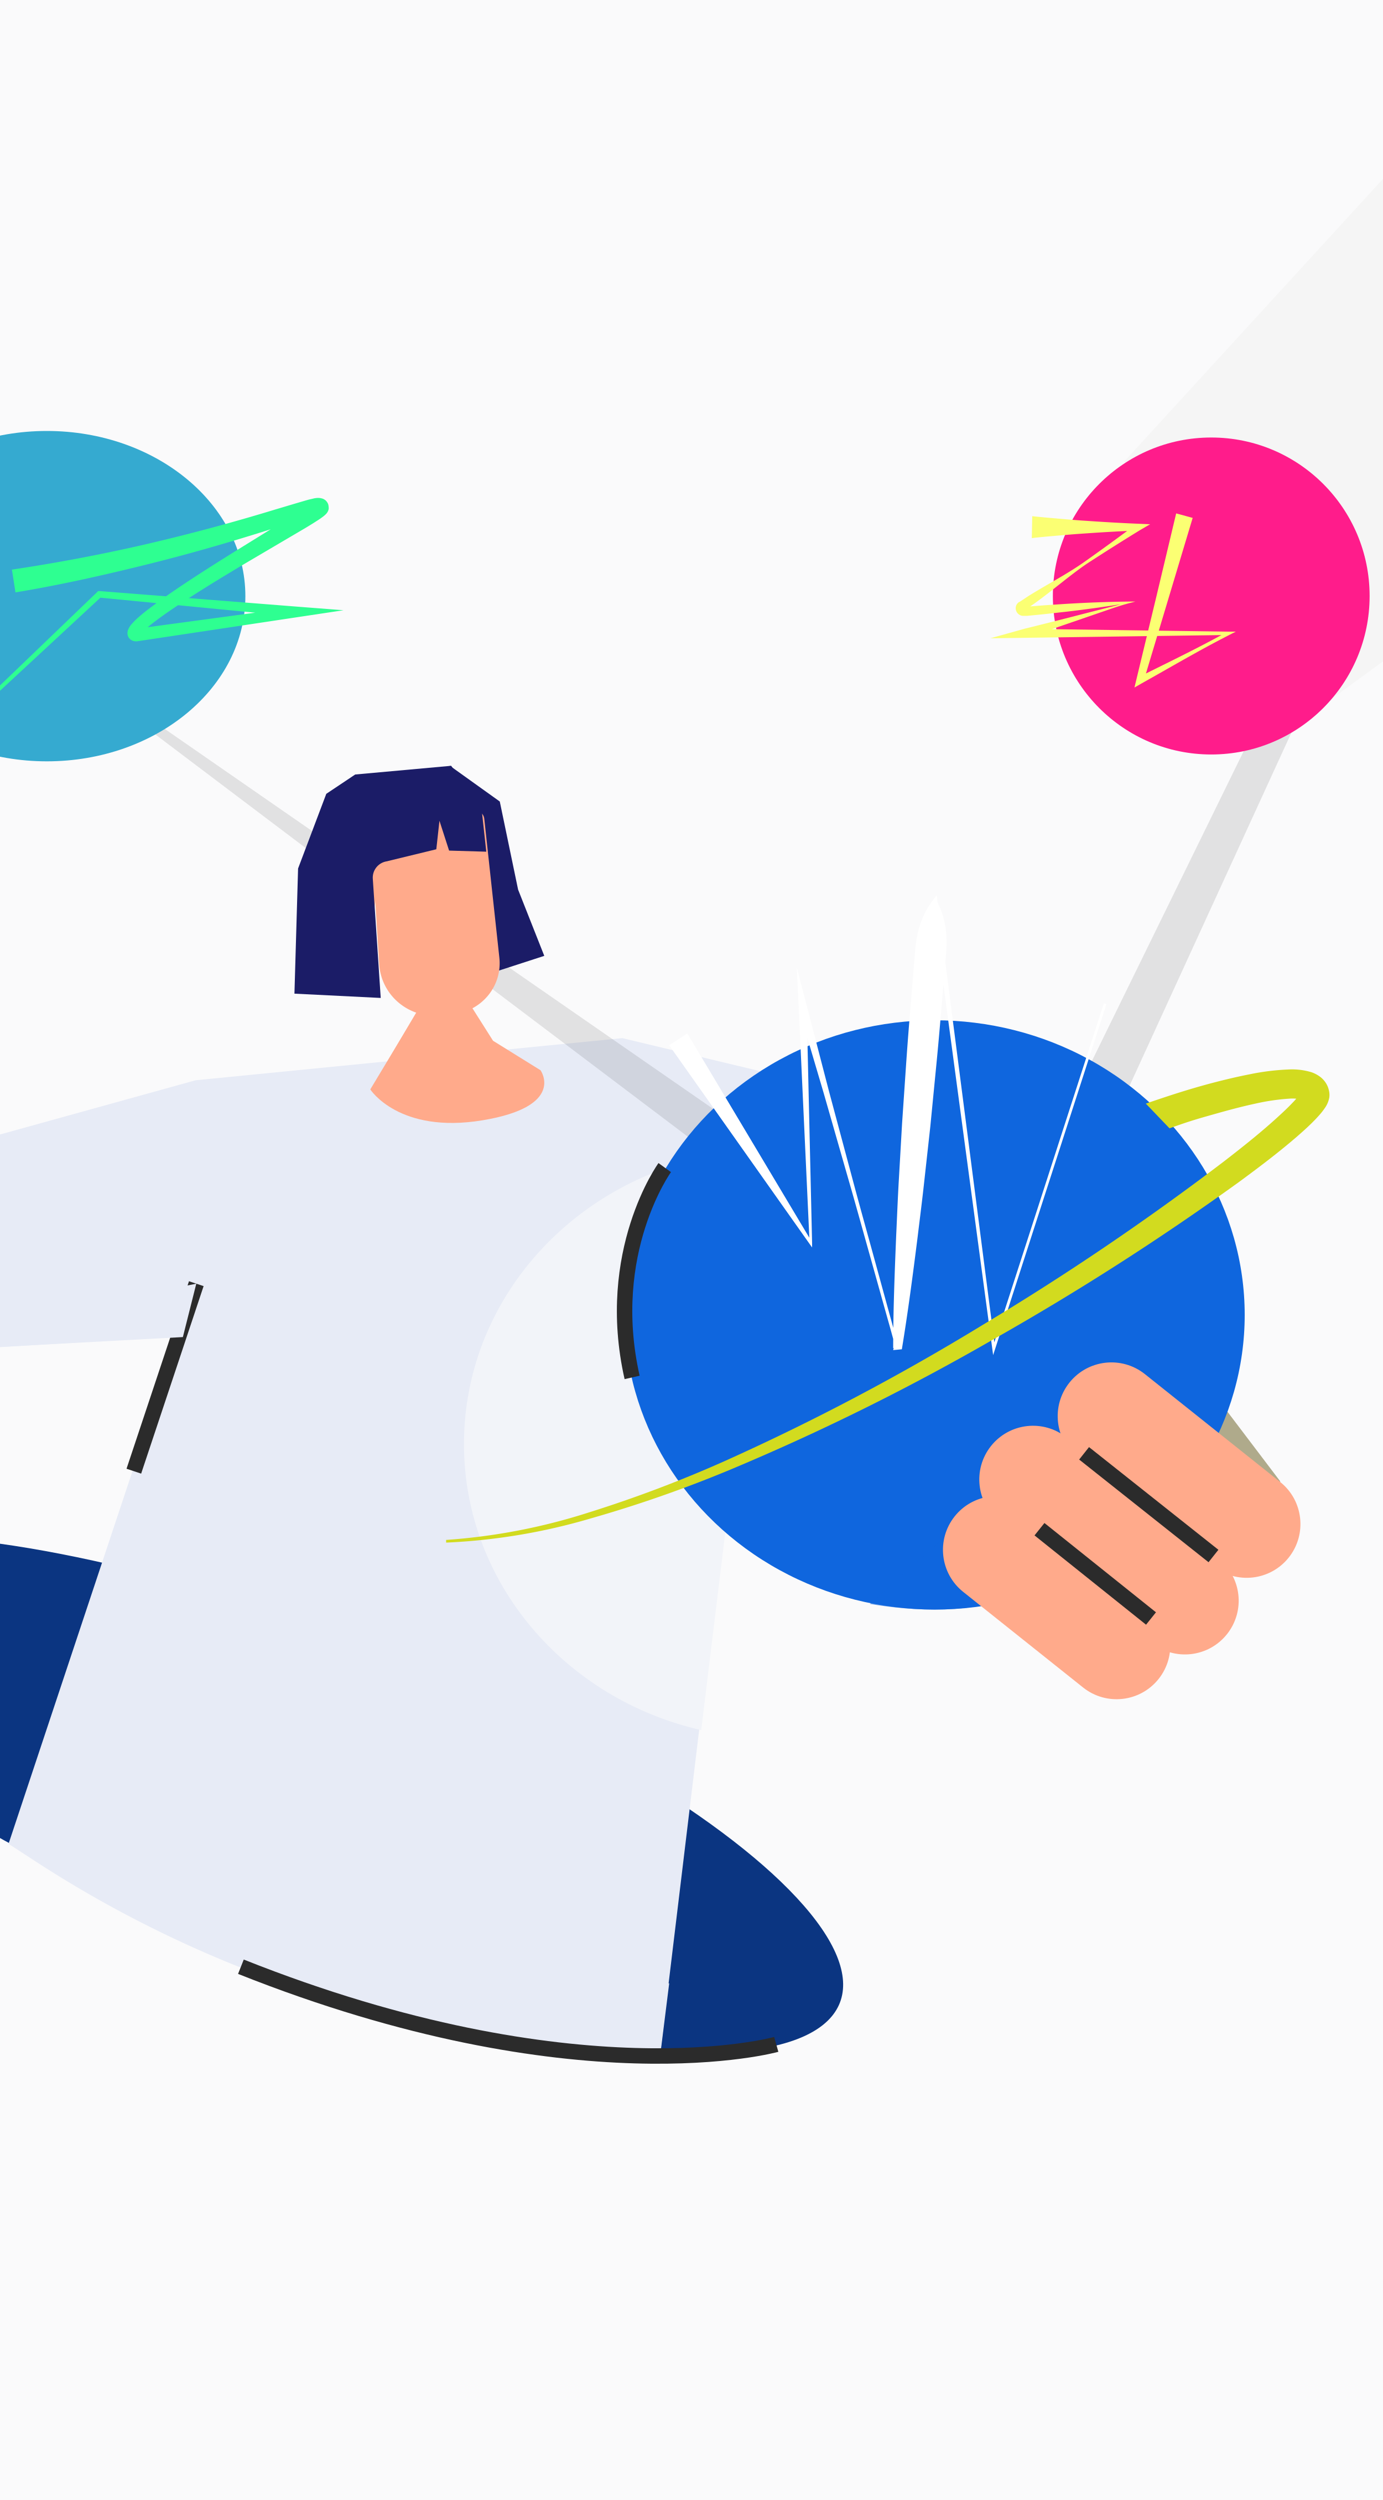 <svg xmlns="http://www.w3.org/2000/svg" viewBox="0 0 310 560" width="310" height="560"><g class="uk-icon-alternate-dark" version="1.1"><g stroke="none" stroke-width="1" fill="none" fill-rule="evenodd"><path fill="#0D0D0D" fill-rule="nonzero" d="M0 0h310v560H0z"/><g transform="translate(-71 -133)"><ellipse fill="#0B3581" fill-rule="nonzero" transform="rotate(-69.04 137.587 534.935)" cx="137.587" cy="534.935" rx="36.901" ry="130.312"/><path fill="#696A6D" fill-rule="nonzero" d="M256.432 458.534L277 442.054l-21-.52z"/><path fill="#AFAA8B" fill-rule="nonzero" d="M224 376.036l41.423-.502 28.923 5.419L358 464.859l-62.3 30.675-17.9-15.595-26.365-32.77.517-2.722z"/><path d="M140.521 421.534l.479-41-127.541 16.575a5.651 5.651 0 01-5.723-2.966L0 406.083c1.72 3.807 6.238 13.127 10.377 13.399l130.169 1.57" fill="#FFAA8B" fill-rule="nonzero"/><path fill="#E2F244" fill-rule="nonzero" style="mix-blend-mode:multiply" d="M270.138 375.534L291 381.658l-22.494 22.3 4.54 44.576-21.745-1.338L246 390.912z"/><path d="M67 388.228l3.055 46.578 40.68-2.455-37.82 113.654 4.908 3.19a262.282 262.282 0 00129.509 42.688l11.694.65 17.18-142.373 19.854 8.432-5.804-59.073L268 379.317l-57.502-13.783-95.653 9.438L67 388.228z" fill="#E7EBF6" fill-rule="nonzero"/><path d="M175 456.454c0 31.09 22.676 57.138 53.182 64.08l15.818-130c-38.15.22-69 29.642-69 65.92z" fill="#F2F4F9" fill-rule="nonzero" style="mix-blend-mode:multiply"/><path d="M221 577.249a135.042 135.042 0 01-27.686 1.646c-30.05-1.21-77.784-7.505-99.314-20.361a255.154 255.154 0 0024.883 12.105c25.937 11.125 67.32 25.204 100.293 21.197L221 577.25z" fill="#D0D7E9" fill-rule="nonzero" style="mix-blend-mode:multiply"/><g opacity=".1" fill-rule="nonzero"><path fill="#DBE0F0" d="M362.371 292.954l-64.54 140.728-2.986 6.505-5.693-4.292-201.797-152.32.747-1.026L295.983 426.48l-8.68 2.226 68.14-139.029z"/><path d="M208.275 365.754l44.547 30.843-2.566 2.922.745 7.579-53.381-40.293 10.655-1.051z" fill="#000"/></g><path fill="#D0D7E9" fill-rule="nonzero" style="mix-blend-mode:multiply" d="M167 384.534l-26-11.775 23.532-2.225z"/><path d="M154 377.019s6.406 10.026 25.176 6.917c18.77-3.11 12.982-11.207 12.982-11.207l-10.64-6.603-5.448-8.592-11.733 2.337L154 377.02z" fill="#FFAA8B" fill-rule="nonzero"/><path fill="#FFAA8B" fill-rule="nonzero" style="mix-blend-mode:multiply" d="M174.89 356.534l5.11 7.96-25 11.04 9.975-16.862z"/><path fill="#1B1C67" fill-rule="nonzero" d="M182.43 350.534l10.57-3.428-5.87-14.844-4.103-19.727-11.179-8.001L168 309.65l11.24 11.503z"/><path d="M156.172 314.534h21.274c1.083 0 1.991.807 2.105 1.87l3.381 31.117a11.36 11.36 0 01-2.502 8.43 11.658 11.658 0 01-7.813 4.208l-2.836.305a12.594 12.594 0 01-9.378-2.838 12.265 12.265 0 01-4.405-8.65l-1.994-32.217a2.074 2.074 0 01.587-1.584 2.132 2.132 0 011.58-.64z" fill="#FFAA8B" fill-rule="nonzero"/><path d="M180 324.08s-17.693.829-22.114 3.953c-4.42 3.124-3.068 21.5-3.068 21.5L147 319.724l9.425-10.19h11.07l9.254 6.102 3.251 8.444z" fill="#FFAA8B" fill-rule="nonzero" style="mix-blend-mode:multiply"/><path d="M178.963 314.315l-6.83-9.781-21.512 1.949-6.483 4.329-6.323 16.725-.815 28.035 19.339.962-1.778-26.74a3.701 3.701 0 013.062-3.848l11.176-2.714.704-6.389 2.161 6.685 8.336.247-1.037-9.46z" fill="#1B1C67" fill-rule="nonzero"/><ellipse fill="#0F66DE" fill-rule="nonzero" cx="280.5" cy="427.534" rx="69.5" ry="66"/><path d="M225.06 364.487l27.958 46.767-.55.173-2.446-52.922-.428-8.836 2.226 8.553 5.002 19.237 5.149 19.199c1.7 6.4 3.498 12.775 5.247 19.163l2.63 9.587 1.32 4.787.66 2.388c.15.882.626 1.673 1.333 2.215l-1.956.185c0-8.418.33-16.8.672-25.18.196-4.185.355-8.382.6-12.567l.721-12.553.856-12.553c.282-4.173.6-8.357.954-12.53l1.028-12.528c.28-4.185 1.015-8.332 3.987-12.308l.93-1.23.158 1.23 12.94 100.256h-.612l24.986-77.278.575.185-24.962 77.29-.428 1.317-.183-1.379-13.453-100.194h1.088c2.275 4.406 2.312 8.616 1.896 12.788l-1.064 12.516a707.54 707.54 0 01-1.138 12.53l-1.223 12.516-1.382 12.492c-.452 4.172-.99 8.332-1.492 12.492-1.051 8.32-2.14 16.639-3.51 24.934l-1.957.185a3.454 3.454 0 000-2.572l-.66-2.4-1.345-4.776-2.679-9.575c-1.798-6.375-3.546-12.762-5.393-19.125l-5.48-19.101-5.637-19.064 1.81-.283 1.223 52.921v.985l-.575-.813L221 367.133l4.06-2.646z" fill="#FFF" fill-rule="nonzero"/><path d="M327.63 440.793l30.326 24.165c5.202 4.145 6.058 11.722 1.913 16.924-4.145 5.201-11.722 6.058-16.923 1.913l-30.326-24.166c-5.202-4.145-6.058-11.722-1.914-16.923 4.145-5.202 11.722-6.058 16.924-1.913z" fill="#FFAA8B" fill-rule="nonzero"/><path d="M310.056 454.985l34.057 27.138c5.202 4.145 6.058 11.722 1.914 16.924-4.145 5.201-11.722 6.058-16.924 1.913l-34.057-27.139c-5.201-4.145-6.058-11.722-1.913-16.923 4.145-5.202 11.722-6.058 16.923-1.913z" fill="#FFAA8B" fill-rule="nonzero"/><path d="M282.534 477.534L266 492.268a89.536 89.536 0 0011.412 1.198c4.496.204 9-.053 13.44-.767 7.31-1.521-.399-8.47-.399-8.47l-7.919-6.695z" fill="#0F66DE" fill-rule="nonzero" opacity=".6" style="mix-blend-mode:multiply"/><path d="M301.914 470.739l26.874 21.414c5.201 4.145 6.058 11.722 1.913 16.923-4.145 5.202-11.722 6.058-16.923 1.914l-26.874-21.415c-5.201-4.145-6.058-11.722-1.913-16.923 4.145-5.202 11.722-6.058 16.923-1.913z" fill="#FFAA8B" fill-rule="nonzero"/><path stroke="#2B2B2B" stroke-width="3.557" d="M314 458.534l29 23M304 475.534l25 20"/><path fill="#F5F5F5" fill-rule="nonzero" style="mix-blend-mode:multiply" d="M521.046 20.22L628.109.534 730 27.166 369.494 289.534 323 236.367z"/><circle fill="#FF1C8B" fill-rule="nonzero" cx="342.5" cy="266.5" r="35.5"/><ellipse fill="#35AAD0" fill-rule="nonzero" cx="81.5" cy="266.534" rx="44.5" ry="37"/><path d="M73.67 260.59a388.84 388.84 0 0029.808-5.63 439.521 439.521 0 0029.354-7.875c2.455-.724 4.909-1.472 7.363-2.171l1.007-.233a3.88 3.88 0 01.589-.11c.337-.05.68-.05 1.018 0l.344.073.233.074c.132.058.26.128.38.208.15.092.282.208.393.344.168.192.3.412.393.65.065.202.102.413.11.625.026.171.026.345 0 .515-.09.409-.294.783-.589 1.08-.18.184-.373.356-.577.515-.319.245-.601.442-.883.638a85.481 85.481 0 01-3.326 2.073l-13.18 7.752c-4.356 2.588-8.7 5.225-12.946 7.96-2.11 1.386-4.222 2.772-6.246 4.244-1.007.736-2 1.484-2.921 2.27-.437.379-.848.789-1.227 1.226-.172.171-.307.392-.295.355.012-.036 0 0 0 0a.331.331 0 000-.16 1.116 1.116 0 00-.233-.747 1.227 1.227 0 00-.552-.405 1.142 1.142 0 00-.295 0h-.024l36.508-4.93v2.244l-44.693-4.33.552-.184-33.318 30.873-.417-.43 32.778-31.486.22-.22h.332l44.853 3.532 9.817.76-9.817 1.473-36.447 5.482h-.11a1.989 1.989 0 01-.761-.086 1.792 1.792 0 01-.945-.65 1.815 1.815 0 01-.344-1.226c.014-.132.034-.263.061-.393a2.17 2.17 0 01.099-.27 4.33 4.33 0 01.773-1.226c.464-.532.965-1.032 1.497-1.497 1.006-.895 2.037-1.692 3.068-2.453 2.074-1.57 4.184-3.017 6.307-4.452 4.259-2.858 8.59-5.581 12.91-8.267l13.008-8.047c1.068-.674 2.148-1.349 3.117-2.036.246-.16.479-.343.65-.478l.136-.123-.062.086a.675.675 0 00-.11.172c-.067.133-.12.273-.16.417a2.844 2.844 0 000 .454c.002.197.04.392.11.576.078.222.199.427.356.601.104.114.22.217.344.307.104.069.215.127.331.172h.467l-.344.073-.847.221c-2.343.675-4.798 1.496-7.215 2.27-9.707 3.127-19.55 6.01-29.452 8.475-9.904 2.465-20.04 4.759-30.152 6.427l-.797-5.103z" fill="#2EFF91" fill-rule="nonzero"/><path d="M302.378 248.62c1.984.224 3.968.385 5.965.558 1.996.174 3.968.348 5.952.472 3.98.273 7.961.508 11.93.67l2.575.111-2.144 1.24c-4.05 2.482-8.072 5.02-12.065 7.617-3.919 2.68-7.616 5.93-11.424 8.671-.468.347-.974.682-1.454 1.017l-.727.509-.185.136h-.099a.473.473 0 00.136-.285.41.41 0 00-.308-.434h.443l1.775-.137c2.366-.198 4.732-.335 7.098-.496 4.745-.285 9.49-.471 14.259-.52h1.38l-1.331.346c-1.947.509-3.857 1.179-5.767 1.836l-5.73 1.973a1103.92 1103.92 0 00-11.462 3.981l-.283-2.034 45.437.633H348l-1.454.744c-6.68 3.399-13.137 7.207-19.718 10.891l-1.54.881.431-1.786 4.486-18.607L334.64 248l3.697 1.005-5.484 18.247-5.508 18.334-1.122-.906c6.692-3.349 13.458-6.574 20.001-10.221l.185.77-45.437.632-7.973.111 7.678-2.146c3.927-.967 7.85-1.955 11.769-2.964l5.866-1.501c1.959-.496 3.918-.98 5.84-1.625v.285c-4.694.794-9.402 1.439-14.122 1.997-2.366.248-4.72.546-7.086.757l-1.762.173H300.48c-.19.01-.382-.01-.566-.062a1.724 1.724 0 01-1.233-1.823c.042-.408.236-.784.542-1.054l.198-.174h.098l.185-.124.74-.484c.505-.322.985-.67 1.503-.98 4.017-2.48 8.306-4.689 12.2-7.443a549.932 549.932 0 0011.56-8.398l.419 1.415a429.58 429.58 0 00-11.93.67c-1.984.124-3.968.297-5.952.47-1.984.174-3.98.336-5.964.571l.098-4.912z" fill="#FBFF73" fill-rule="nonzero"/><path fill="#D0D7E9" fill-rule="nonzero" style="mix-blend-mode:multiply" d="M115 420.534l-4.266 11.817L71 434.828v-5.178z"/><path d="M220 394.534s-13.674 18.893-7.312 47" stroke="#2B2B2B" stroke-width="3.456"/><path d="M327.836 380.2c5.29-1.805 9.688-3.255 15.064-4.668 2.694-.7 5.412-1.351 8.191-1.892a53.448 53.448 0 018.657-1.08c1.748-.102 3.5.101 5.18.601.592.2 1.156.477 1.677.823a5.336 5.336 0 011.69 1.77c.228.383.401.796.514 1.228.063.213.112.431.147.651.059.407.059.821 0 1.229a5.92 5.92 0 01-.845 2.113 15.337 15.337 0 01-1.604 2.04c-.514.589-1.04 1.105-1.555 1.62-1.04 1.02-2.106 1.966-3.16 2.888-4.26 3.685-8.656 6.99-13.1 10.258a597.035 597.035 0 01-55.431 35.456 520.259 520.259 0 01-58.896 29.092 284.408 284.408 0 01-31.027 10.811A135.609 135.609 0 01171 478.534v-.602a134.998 134.998 0 0031.958-6.143 282.158 282.158 0 0030.525-11.536 518.365 518.365 0 0057.745-30.456 594.057 594.057 0 0054.023-36.574c4.285-3.305 8.57-6.708 12.452-10.283.98-.897 1.935-1.793 2.816-2.715.441-.454.882-.909 1.225-1.363.333-.386.636-.797.906-1.229.086-.098.073-.283 0 .246a2.589 2.589 0 000 .7 1.516 1.516 0 000 .16c.03.104.075.204.135.295.281.43.38.344.098.27a9.764 9.764 0 00-2.927-.209c-2.539.17-5.06.54-7.542 1.106-2.584.553-5.167 1.228-7.739 1.94-5.142 1.45-6.52 1.804-11.528 3.597l-5.311-5.537z" fill="#D2DB1F" fill-rule="nonzero"/></g></g></g><g class="uk-icon-alternate-default" version="1.1"><g stroke="none" stroke-width="1" fill="none" fill-rule="evenodd"><path fill="#FAFAFB" fill-rule="nonzero" d="M0 0h310v560H0z"/><g transform="translate(-71 -133)"><ellipse fill="#0B3581" fill-rule="nonzero" transform="rotate(-69.04 137.587 534.935)" cx="137.587" cy="534.935" rx="36.901" ry="130.312"/><path fill="#696A6D" fill-rule="nonzero" d="M256.432 458.534L277 442.054l-21-.52z"/><path fill="#AFAA8B" fill-rule="nonzero" d="M224 376.036l41.423-.502 28.923 5.419L358 464.859l-62.3 30.675-17.9-15.595-26.365-32.77.517-2.722z"/><path d="M140.521 421.534l.479-41-127.541 16.575a5.651 5.651 0 01-5.723-2.966L0 406.083c1.72 3.807 6.238 13.127 10.377 13.399l130.169 1.57" fill="#FFAA8B" fill-rule="nonzero"/><path fill="#E2F244" fill-rule="nonzero" style="mix-blend-mode:multiply" d="M270.138 375.534L291 381.658l-22.494 22.3 4.54 44.576-21.745-1.338L246 390.912z"/><path d="M67 388.228l3.055 46.578 40.68-2.455-37.82 113.654 4.908 3.19a262.282 262.282 0 00129.509 42.688l11.694.65 17.18-142.373 19.854 8.432-5.804-59.073L268 379.317l-57.502-13.783-95.653 9.438L67 388.228z" fill="#E7EBF6" fill-rule="nonzero"/><path d="M175 456.454c0 31.09 22.676 57.138 53.182 64.08l15.818-130c-38.15.22-69 29.642-69 65.92z" fill="#F2F4F9" fill-rule="nonzero" style="mix-blend-mode:multiply"/><path d="M221 577.249a135.042 135.042 0 01-27.686 1.646c-30.05-1.21-77.784-7.505-99.314-20.361a255.154 255.154 0 0024.883 12.105c25.937 11.125 67.32 25.204 100.293 21.197L221 577.25z" fill="#E7EBF6" fill-rule="nonzero" style="mix-blend-mode:multiply"/><path d="M362.371 292.954l-64.54 140.728-2.986 6.505-5.693-4.292-201.797-152.32.747-1.026L295.983 426.48l-8.68 2.226 68.14-139.029z" opacity=".1" fill="#000" fill-rule="nonzero"/><path fill="#E7EBF6" fill-rule="nonzero" style="mix-blend-mode:multiply" d="M167 384.534l-26-11.775 23.532-2.225z"/><path d="M154 377.019s6.406 10.026 25.176 6.917c18.77-3.11 12.982-11.207 12.982-11.207l-10.64-6.603-5.448-8.592-11.733 2.337L154 377.02z" fill="#FFAA8B" fill-rule="nonzero"/><path fill="#FFAA8B" fill-rule="nonzero" style="mix-blend-mode:multiply" d="M174.89 356.534l5.11 7.96-25 11.04 9.975-16.862z"/><path fill="#1B1C67" fill-rule="nonzero" d="M182.43 350.534l10.57-3.428-5.87-14.844-4.103-19.727-11.179-8.001L168 309.65l11.24 11.503z"/><path d="M156.172 314.534h21.274c1.083 0 1.991.807 2.105 1.87l3.381 31.117a11.36 11.36 0 01-2.502 8.43 11.658 11.658 0 01-7.813 4.208l-2.836.305a12.594 12.594 0 01-9.378-2.838 12.265 12.265 0 01-4.405-8.65l-1.994-32.217a2.074 2.074 0 01.587-1.584 2.132 2.132 0 011.58-.64z" fill="#FFAA8B" fill-rule="nonzero"/><path d="M180 324.08s-17.693.829-22.114 3.953c-4.42 3.124-3.068 21.5-3.068 21.5L147 319.724l9.425-10.19h11.07l9.254 6.102 3.251 8.444z" fill="#FFAA8B" fill-rule="nonzero" style="mix-blend-mode:multiply"/><path d="M178.963 314.315l-6.83-9.781-21.512 1.949-6.483 4.329-6.323 16.725-.815 28.035 19.339.962-1.778-26.74a3.701 3.701 0 013.062-3.848l11.176-2.714.704-6.389 2.161 6.685 8.336.247-1.037-9.46z" fill="#1B1C67" fill-rule="nonzero"/><ellipse fill="#0F66DE" fill-rule="nonzero" cx="280.5" cy="427.534" rx="69.5" ry="66"/><path d="M225.06 364.487l27.958 46.767-.55.173-2.446-52.922-.428-8.836 2.226 8.553 5.002 19.237 5.149 19.199c1.7 6.4 3.498 12.775 5.247 19.163l2.63 9.587 1.32 4.787.66 2.388c.15.882.626 1.673 1.333 2.215l-1.956.185c0-8.418.33-16.8.672-25.18.196-4.185.355-8.382.6-12.567l.721-12.553.856-12.553c.282-4.173.6-8.357.954-12.53l1.028-12.528c.28-4.185 1.015-8.332 3.987-12.308l.93-1.23.158 1.23 12.94 100.256h-.612l24.986-77.278.575.185-24.962 77.29-.428 1.317-.183-1.379-13.453-100.194h1.088c2.275 4.406 2.312 8.616 1.896 12.788l-1.064 12.516a707.54 707.54 0 01-1.138 12.53l-1.223 12.516-1.382 12.492c-.452 4.172-.99 8.332-1.492 12.492-1.051 8.32-2.14 16.639-3.51 24.934l-1.957.185a3.454 3.454 0 000-2.572l-.66-2.4-1.345-4.776-2.679-9.575c-1.798-6.375-3.546-12.762-5.393-19.125l-5.48-19.101-5.637-19.064 1.81-.283 1.223 52.921v.985l-.575-.813L221 367.133l4.06-2.646z" fill="#FFF" fill-rule="nonzero"/><path d="M327.63 440.793l30.326 24.165c5.202 4.145 6.058 11.722 1.913 16.924-4.145 5.201-11.722 6.058-16.923 1.913l-30.326-24.166c-5.202-4.145-6.058-11.722-1.914-16.923 4.145-5.202 11.722-6.058 16.924-1.913z" fill="#FFAA8B" fill-rule="nonzero"/><path d="M310.056 454.985l34.057 27.138c5.202 4.145 6.058 11.722 1.914 16.924-4.145 5.201-11.722 6.058-16.924 1.913l-34.057-27.139c-5.201-4.145-6.058-11.722-1.913-16.923 4.145-5.202 11.722-6.058 16.923-1.913z" fill="#FFAA8B" fill-rule="nonzero"/><path d="M282.534 477.534L266 492.268a89.536 89.536 0 0011.412 1.198c4.496.204 9-.053 13.44-.767 7.31-1.521-.399-8.47-.399-8.47l-7.919-6.695z" fill="#0F66DE" fill-rule="nonzero" opacity=".6" style="mix-blend-mode:multiply"/><path d="M301.914 470.739l26.874 21.414c5.201 4.145 6.058 11.722 1.913 16.923-4.145 5.202-11.722 6.058-16.923 1.914l-26.874-21.415c-5.201-4.145-6.058-11.722-1.913-16.923 4.145-5.202 11.722-6.058 16.923-1.913z" fill="#FFAA8B" fill-rule="nonzero"/><path stroke="#2B2B2B" stroke-width="3.557" d="M314 458.534l29 23M304 475.534l25 20"/><path d="M245 590.93s-44.768 12.535-120-17.396M115 420.534l-14 42" stroke="#2B2B2B" stroke-width="3.456"/><path fill="#F5F5F5" fill-rule="nonzero" style="mix-blend-mode:multiply" d="M521.046 20.22L628.109.534 730 27.166 369.494 289.534 323 236.367z"/><circle fill="#FF1C8B" fill-rule="nonzero" cx="342.5" cy="266.5" r="35.5"/><ellipse fill="#35AAD0" fill-rule="nonzero" cx="81.5" cy="266.534" rx="44.5" ry="37"/><path d="M73.67 260.59a388.84 388.84 0 0029.808-5.63 439.521 439.521 0 0029.354-7.875c2.455-.724 4.909-1.472 7.363-2.171l1.007-.233a3.88 3.88 0 01.589-.11c.337-.05.68-.05 1.018 0l.344.073.233.074c.132.058.26.128.38.208.15.092.282.208.393.344.168.192.3.412.393.65.065.202.102.413.11.625.026.171.026.345 0 .515-.09.409-.294.783-.589 1.08-.18.184-.373.356-.577.515-.319.245-.601.442-.883.638a85.481 85.481 0 01-3.326 2.073l-13.18 7.752c-4.356 2.588-8.7 5.225-12.946 7.96-2.11 1.386-4.222 2.772-6.246 4.244-1.007.736-2 1.484-2.921 2.27-.437.379-.848.789-1.227 1.226-.172.171-.307.392-.295.355.012-.036 0 0 0 0a.331.331 0 000-.16 1.116 1.116 0 00-.233-.747 1.227 1.227 0 00-.552-.405 1.142 1.142 0 00-.295 0h-.024l36.508-4.93v2.244l-44.693-4.33.552-.184-33.318 30.873-.417-.43 32.778-31.486.22-.22h.332l44.853 3.532 9.817.76-9.817 1.473-36.447 5.482h-.11a1.989 1.989 0 01-.761-.086 1.792 1.792 0 01-.945-.65 1.815 1.815 0 01-.344-1.226c.014-.132.034-.263.061-.393a2.17 2.17 0 01.099-.27 4.33 4.33 0 01.773-1.226c.464-.532.965-1.032 1.497-1.497 1.006-.895 2.037-1.692 3.068-2.453 2.074-1.57 4.184-3.017 6.307-4.452 4.259-2.858 8.59-5.581 12.91-8.267l13.008-8.047c1.068-.674 2.148-1.349 3.117-2.036.246-.16.479-.343.65-.478l.136-.123-.062.086a.675.675 0 00-.11.172c-.067.133-.12.273-.16.417a2.844 2.844 0 000 .454c.002.197.04.392.11.576.078.222.199.427.356.601.104.114.22.217.344.307.104.069.215.127.331.172h.467l-.344.073-.847.221c-2.343.675-4.798 1.496-7.215 2.27-9.707 3.127-19.55 6.01-29.452 8.475-9.904 2.465-20.04 4.759-30.152 6.427l-.797-5.103z" fill="#2EFF91" fill-rule="nonzero"/><path d="M302.378 248.62c1.984.224 3.968.385 5.965.558 1.996.174 3.968.348 5.952.472 3.98.273 7.961.508 11.93.67l2.575.111-2.144 1.24c-4.05 2.482-8.072 5.02-12.065 7.617-3.919 2.68-7.616 5.93-11.424 8.671-.468.347-.974.682-1.454 1.017l-.727.509-.185.136h-.099a.473.473 0 00.136-.285.41.41 0 00-.308-.434h.443l1.775-.137c2.366-.198 4.732-.335 7.098-.496 4.745-.285 9.49-.471 14.259-.52h1.38l-1.331.346c-1.947.509-3.857 1.179-5.767 1.836l-5.73 1.973a1103.92 1103.92 0 00-11.462 3.981l-.283-2.034 45.437.633H348l-1.454.744c-6.68 3.399-13.137 7.207-19.718 10.891l-1.54.881.431-1.786 4.486-18.607L334.64 248l3.697 1.005-5.484 18.247-5.508 18.334-1.122-.906c6.692-3.349 13.458-6.574 20.001-10.221l.185.77-45.437.632-7.973.111 7.678-2.146c3.927-.967 7.85-1.955 11.769-2.964l5.866-1.501c1.959-.496 3.918-.98 5.84-1.625v.285c-4.694.794-9.402 1.439-14.122 1.997-2.366.248-4.72.546-7.086.757l-1.762.173H300.48c-.19.01-.382-.01-.566-.062a1.724 1.724 0 01-1.233-1.823c.042-.408.236-.784.542-1.054l.198-.174h.098l.185-.124.74-.484c.505-.322.985-.67 1.503-.98 4.017-2.48 8.306-4.689 12.2-7.443a549.932 549.932 0 0011.56-8.398l.419 1.415a429.58 429.58 0 00-11.93.67c-1.984.124-3.968.297-5.952.47-1.984.174-3.98.336-5.964.571l.098-4.912z" fill="#FBFF73" fill-rule="nonzero"/><path fill="#E7EBF6" fill-rule="nonzero" style="mix-blend-mode:multiply" d="M115 420.534l-3.01 11.962L71 434.702v-5.177z"/><path d="M220 394.534s-13.674 18.893-7.312 47" stroke="#2B2B2B" stroke-width="3.456"/><path d="M327.836 380.2c5.29-1.805 9.688-3.255 15.064-4.668 2.694-.7 5.412-1.351 8.191-1.892a53.448 53.448 0 018.657-1.08c1.748-.102 3.5.101 5.18.601.592.2 1.156.477 1.677.823a5.336 5.336 0 011.69 1.77c.228.383.401.796.514 1.228.063.213.112.431.147.651.059.407.059.821 0 1.229a5.92 5.92 0 01-.845 2.113 15.337 15.337 0 01-1.604 2.04c-.514.589-1.04 1.105-1.555 1.62-1.04 1.02-2.106 1.966-3.16 2.888-4.26 3.685-8.656 6.99-13.1 10.258a597.035 597.035 0 01-55.431 35.456 520.259 520.259 0 01-58.896 29.092 284.408 284.408 0 01-31.027 10.811A135.609 135.609 0 01171 478.534v-.602a134.998 134.998 0 0031.958-6.143 282.158 282.158 0 0030.525-11.536 518.365 518.365 0 0057.745-30.456 594.057 594.057 0 0054.023-36.574c4.285-3.305 8.57-6.708 12.452-10.283.98-.897 1.935-1.793 2.816-2.715.441-.454.882-.909 1.225-1.363.333-.386.636-.797.906-1.229.086-.098.073-.283 0 .246a2.589 2.589 0 000 .7 1.516 1.516 0 000 .16c.03.104.075.204.135.295.281.43.38.344.098.27a9.764 9.764 0 00-2.927-.209c-2.539.17-5.06.54-7.542 1.106-2.584.553-5.167 1.228-7.739 1.94-5.142 1.45-6.52 1.804-11.528 3.597l-5.311-5.537z" fill="#D2DB1F" fill-rule="nonzero"/></g></g></g></svg>